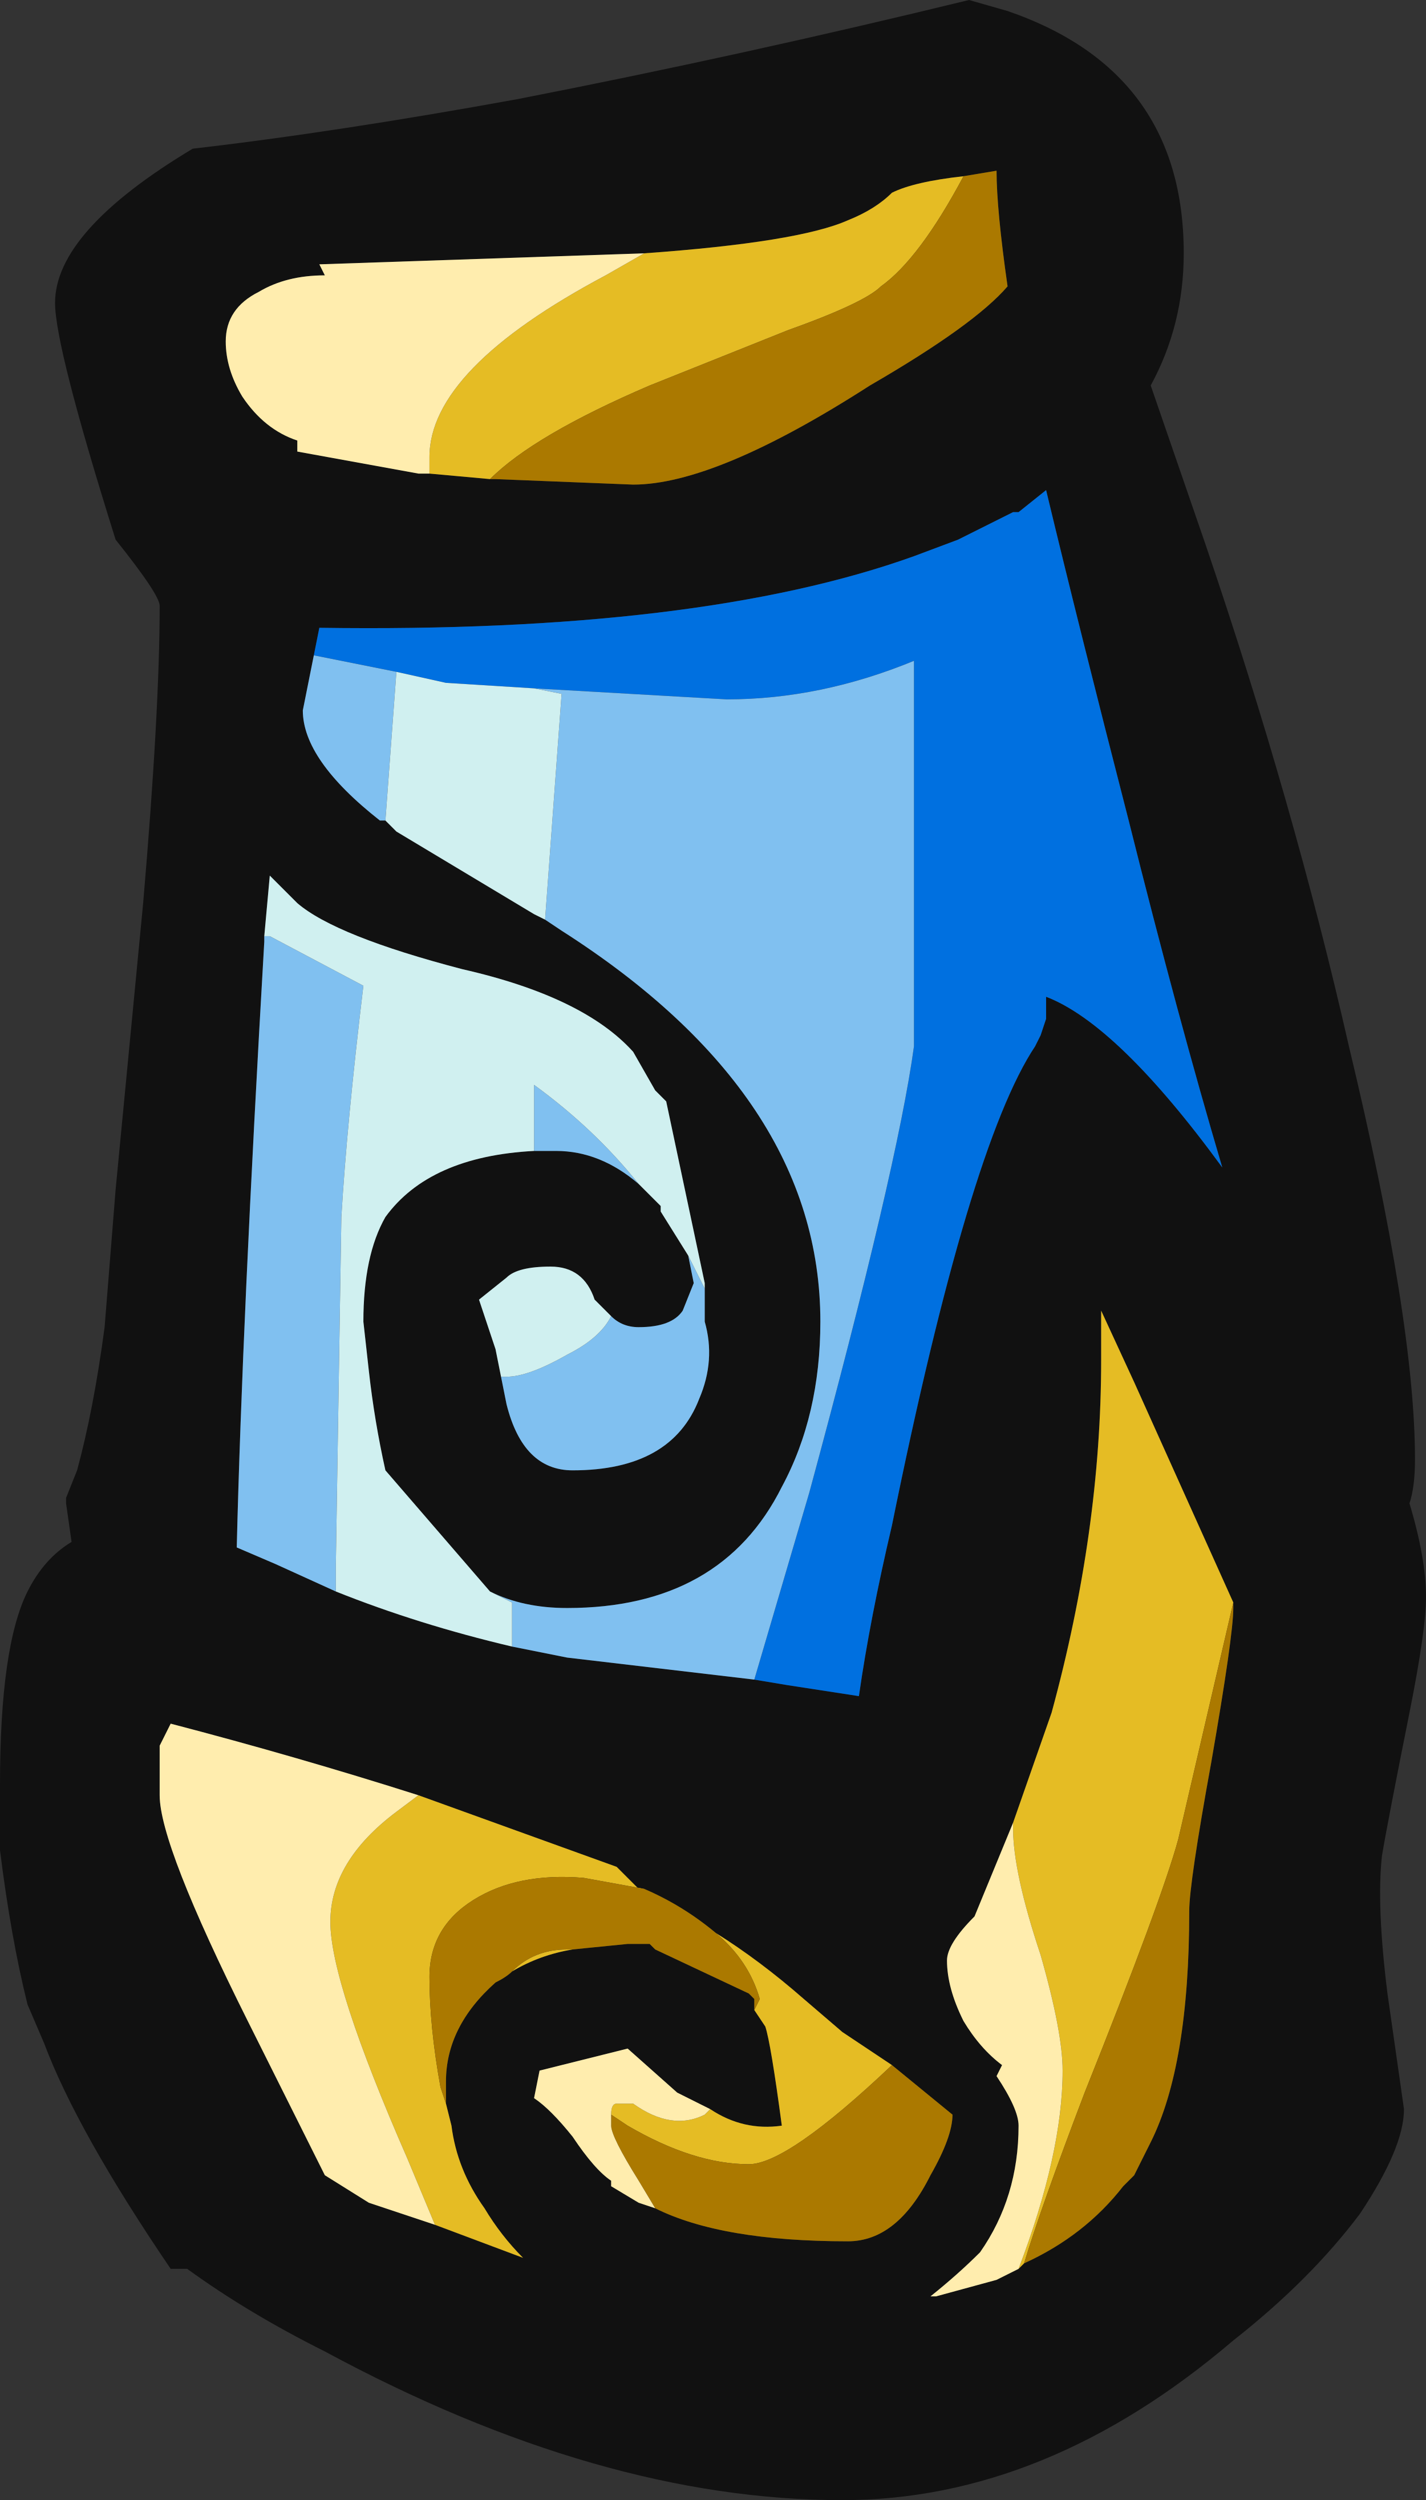 <?xml version="1.0" encoding="UTF-8" standalone="no"?>
<svg xmlns:ffdec="https://www.free-decompiler.com/flash" xmlns:xlink="http://www.w3.org/1999/xlink" ffdec:objectType="frame" height="158.9px" width="90.65px" xmlns="http://www.w3.org/2000/svg">
  <rect width="100%" height="100%" fill="#333333" stroke="none"/>
  <g transform="matrix(1.0, 0.0, 0.0, 1.0, 28.35, 66.5)">
    <use ffdec:characterId="1383" height="22.7" transform="matrix(7.0, 0.0, 0.0, 7.0, -28.35, -66.5)" width="12.95" xlink:href="#shape0"/>
  </g>
  <defs>
    <g id="shape0" transform="matrix(1.0, 0.0, 0.0, 1.0, 4.05, 9.5)">
      <path d="M0.4 -5.15 L0.45 -5.15 1.7 -5.1 Q2.45 -5.1 3.85 -6.0 4.8 -6.55 5.1 -6.9 5.0 -7.6 5.0 -7.95 L4.7 -7.9 Q4.25 -7.85 4.05 -7.75 3.9 -7.6 3.65 -7.5 3.2 -7.3 1.8 -7.2 L-1.15 -7.1 -1.1 -7.0 Q-1.45 -7.0 -1.7 -6.85 -2.0 -6.7 -2.0 -6.4 -2.0 -6.15 -1.85 -5.9 -1.65 -5.6 -1.35 -5.5 L-1.35 -5.4 -0.25 -5.2 -0.15 -5.2 0.4 -5.15 M5.1 -9.4 Q6.7 -8.85 6.7 -7.2 6.7 -6.55 6.4 -6.0 L6.9 -4.55 Q7.7 -2.2 8.2 0.0 8.8 2.5 8.8 3.75 8.8 4.0 8.75 4.15 8.9 4.65 8.9 5.0 8.9 5.3 8.75 6.05 8.55 7.05 8.5 7.35 8.45 7.8 8.55 8.6 L8.7 9.65 Q8.7 10.0 8.3 10.6 7.85 11.2 7.15 11.75 5.45 13.2 3.6 13.2 1.4 13.2 -1.1 11.85 -1.8 11.5 -2.35 11.1 L-2.5 11.1 Q-3.35 9.85 -3.65 9.05 L-3.8 8.7 Q-3.95 8.1 -4.05 7.3 L-4.05 6.7 Q-4.05 5.45 -3.8 4.95 -3.65 4.65 -3.4 4.5 L-3.45 4.15 -3.45 4.1 -3.35 3.85 Q-3.2 3.3 -3.1 2.55 L-3.0 1.3 -2.75 -1.3 Q-2.6 -3.05 -2.6 -4.0 -2.6 -4.1 -3.0 -4.6 -3.55 -6.35 -3.55 -6.75 -3.55 -7.4 -2.3 -8.15 -1.0 -8.3 0.65 -8.6 2.7 -9.0 4.75 -9.5 L5.1 -9.4 M2.8 5.75 L3.1 5.8 3.75 5.9 Q3.85 5.2 4.05 4.35 4.75 0.9 5.35 0.0 L5.4 -0.1 5.45 -0.25 5.45 -0.45 Q6.1 -0.2 7.05 1.1 6.65 -0.25 6.2 -2.05 5.75 -3.8 5.45 -5.05 L5.2 -4.85 5.15 -4.85 4.65 -4.6 4.25 -4.45 Q2.3 -3.75 -1.15 -3.8 L-1.2 -3.55 -1.3 -3.05 Q-1.3 -2.6 -0.6 -2.05 L-0.55 -2.05 -0.45 -1.95 0.8 -1.2 0.9 -1.15 1.05 -1.05 Q3.4 0.45 3.4 2.5 3.4 3.35 3.05 4.0 2.5 5.1 1.1 5.1 0.7 5.1 0.4 4.95 L-0.55 3.85 Q-0.65 3.4 -0.7 2.95 L-0.75 2.5 Q-0.75 1.9 -0.55 1.55 -0.15 1.0 0.8 0.95 L1.0 0.95 Q1.4 0.95 1.75 1.25 L1.95 1.45 1.95 1.5 2.2 1.9 2.25 2.15 2.15 2.4 Q2.05 2.55 1.75 2.55 1.6 2.55 1.5 2.45 L1.35 2.3 Q1.25 2.0 0.95 2.0 0.65 2.0 0.55 2.1 L0.3 2.3 0.45 2.75 0.5 3.0 0.55 3.25 Q0.7 3.85 1.15 3.85 2.05 3.85 2.3 3.2 2.45 2.85 2.35 2.5 L2.35 2.2 2.35 2.15 2.0 0.5 1.9 0.4 1.7 0.05 Q1.25 -0.45 0.15 -0.7 -1.0 -1.0 -1.35 -1.3 L-1.6 -1.55 -1.65 -1.0 -1.65 -0.95 Q-1.85 2.5 -1.9 4.55 L-1.55 4.7 -1.0 4.95 Q-0.25 5.25 0.6 5.45 L1.1 5.55 2.8 5.75 M7.15 5.05 L6.25 3.05 5.95 2.4 5.95 2.85 Q5.95 4.4 5.5 6.05 L5.15 7.05 4.8 7.9 Q4.55 8.15 4.55 8.3 4.55 8.55 4.7 8.85 4.85 9.1 5.05 9.25 L5.0 9.35 Q5.2 9.65 5.2 9.8 5.2 10.45 4.85 10.95 4.65 11.15 4.4 11.35 L4.45 11.35 5.0 11.2 5.2 11.1 5.25 11.05 Q5.8 10.8 6.15 10.35 L6.25 10.25 6.4 9.95 Q6.75 9.25 6.75 7.85 6.75 7.6 6.95 6.5 7.15 5.35 7.15 5.1 L7.15 5.05 M4.05 9.25 L3.6 8.95 3.25 8.65 Q2.85 8.3 2.45 8.05 2.15 7.8 1.8 7.65 L1.75 7.65 1.55 7.45 -0.25 6.8 Q-1.35 6.45 -2.5 6.15 L-2.6 6.35 -2.6 6.8 Q-2.6 7.25 -1.8 8.85 L-1.1 10.25 -0.7 10.5 -0.1 10.7 0.7 11.0 Q0.5 10.8 0.35 10.55 0.1 10.2 0.05 9.8 L0.0 9.6 0.0 9.4 Q0.0 8.9 0.45 8.5 0.55 8.45 0.6 8.4 0.85 8.25 1.15 8.2 L1.65 8.15 1.85 8.15 1.9 8.2 2.75 8.6 2.8 8.65 2.8 8.75 2.9 8.9 Q2.95 9.05 3.05 9.8 2.7 9.85 2.4 9.65 L2.1 9.5 1.65 9.1 0.85 9.3 0.8 9.55 Q0.95 9.65 1.15 9.9 1.35 10.2 1.5 10.3 L1.5 10.35 1.75 10.5 1.9 10.55 Q2.5 10.85 3.65 10.85 4.1 10.85 4.4 10.25 4.6 9.9 4.6 9.7 L4.05 9.25" fill="#111111" fill-rule="evenodd" stroke="none"/>
      <path d="M4.7 -7.9 Q4.3 -7.15 3.95 -6.9 3.8 -6.75 3.1 -6.5 L1.85 -6.0 Q0.8 -5.55 0.4 -5.15 L-0.15 -5.2 -0.15 -5.35 Q-0.15 -6.15 1.45 -7.0 L1.8 -7.2 Q3.2 -7.3 3.65 -7.5 3.9 -7.6 4.05 -7.75 4.25 -7.85 4.7 -7.9 M5.15 7.05 L5.5 6.05 Q5.95 4.4 5.95 2.85 L5.95 2.4 6.25 3.05 7.15 5.05 6.65 7.2 Q6.5 7.75 5.8 9.5 5.4 10.55 5.25 11.05 L5.2 11.1 Q5.6 10.05 5.6 9.3 5.6 8.95 5.4 8.25 5.15 7.5 5.15 7.1 L5.15 7.05 M2.45 8.05 Q2.85 8.3 3.25 8.65 L3.6 8.95 4.05 9.25 Q3.1 10.15 2.75 10.15 2.25 10.15 1.65 9.8 L1.5 9.7 Q1.5 9.6 1.55 9.6 L1.7 9.6 Q2.05 9.85 2.35 9.7 L2.4 9.65 Q2.7 9.85 3.05 9.8 2.95 9.05 2.9 8.9 L2.8 8.75 2.85 8.65 Q2.75 8.3 2.45 8.05 M-0.25 6.8 L1.55 7.45 1.75 7.65 1.8 7.65 1.25 7.55 Q0.65 7.5 0.25 7.75 -0.15 8.0 -0.15 8.45 -0.15 8.9 -0.05 9.45 L0.0 9.6 0.05 9.8 Q0.1 10.2 0.35 10.55 0.5 10.8 0.7 11.0 L-0.1 10.7 -0.35 10.1 Q-1.05 8.5 -1.05 7.95 -1.05 7.4 -0.45 6.95 L-0.25 6.8 M1.15 8.2 Q0.85 8.25 0.6 8.4 0.8 8.2 1.1 8.2 L1.15 8.2" fill="#e5bc24" fill-rule="evenodd" stroke="none"/>
      <path d="M4.7 -7.9 L5.0 -7.95 Q5.0 -7.6 5.1 -6.9 4.8 -6.55 3.85 -6.0 2.45 -5.1 1.7 -5.1 L0.45 -5.15 0.4 -5.15 Q0.8 -5.55 1.85 -6.0 L3.1 -6.5 Q3.8 -6.75 3.95 -6.9 4.3 -7.15 4.7 -7.9 M5.25 11.05 Q5.4 10.55 5.8 9.5 6.5 7.75 6.65 7.2 L7.15 5.05 7.15 5.1 Q7.15 5.35 6.95 6.5 6.75 7.6 6.75 7.85 6.75 9.25 6.4 9.95 L6.25 10.25 6.15 10.35 Q5.8 10.8 5.25 11.05 M2.45 8.05 Q2.75 8.3 2.85 8.65 L2.8 8.75 2.8 8.65 2.75 8.6 1.9 8.2 1.85 8.15 1.65 8.15 1.15 8.2 1.1 8.2 Q0.8 8.2 0.6 8.4 0.55 8.45 0.45 8.5 0.0 8.9 0.0 9.4 L0.0 9.6 -0.05 9.45 Q-0.15 8.9 -0.15 8.45 -0.15 8.0 0.25 7.75 0.65 7.5 1.25 7.55 L1.8 7.65 Q2.15 7.8 2.45 8.05 M1.5 9.7 L1.65 9.8 Q2.25 10.15 2.75 10.15 3.1 10.15 4.05 9.25 L4.6 9.7 Q4.6 9.9 4.4 10.25 4.1 10.85 3.65 10.85 2.5 10.85 1.9 10.55 L1.75 10.3 Q1.5 9.9 1.5 9.8 L1.5 9.7" fill="#ab7900" fill-rule="evenodd" stroke="none"/>
      <path d="M-0.15 -5.2 L-0.25 -5.2 -1.35 -5.4 -1.35 -5.5 Q-1.65 -5.6 -1.85 -5.9 -2.0 -6.15 -2.0 -6.4 -2.0 -6.7 -1.7 -6.85 -1.45 -7.0 -1.1 -7.0 L-1.15 -7.1 1.8 -7.2 1.45 -7.0 Q-0.15 -6.15 -0.15 -5.35 L-0.15 -5.2 M5.15 7.05 L5.15 7.1 Q5.15 7.5 5.4 8.25 5.6 8.95 5.6 9.3 5.6 10.05 5.2 11.1 L5.0 11.2 4.45 11.35 4.4 11.35 Q4.65 11.15 4.85 10.95 5.2 10.45 5.2 9.8 5.2 9.65 5.0 9.35 L5.05 9.25 Q4.85 9.1 4.7 8.85 4.55 8.55 4.55 8.3 4.55 8.15 4.8 7.9 L5.15 7.05 M2.4 9.65 L2.35 9.7 Q2.05 9.85 1.7 9.6 L1.55 9.6 Q1.5 9.6 1.5 9.7 L1.5 9.8 Q1.5 9.9 1.75 10.3 L1.9 10.55 1.75 10.5 1.5 10.35 1.5 10.3 Q1.35 10.2 1.15 9.9 0.95 9.65 0.8 9.55 L0.85 9.3 1.65 9.1 2.1 9.5 2.4 9.65 M-0.25 6.8 L-0.45 6.95 Q-1.05 7.4 -1.05 7.95 -1.05 8.5 -0.35 10.1 L-0.1 10.7 -0.7 10.5 -1.1 10.25 -1.8 8.85 Q-2.6 7.25 -2.6 6.8 L-2.6 6.35 -2.5 6.15 Q-1.35 6.45 -0.25 6.8" fill="#ffedae" fill-rule="evenodd" stroke="none"/>
      <path d="M-1.2 -3.55 L-1.15 -3.8 Q2.3 -3.75 4.25 -4.45 L4.65 -4.6 5.15 -4.85 5.2 -4.85 5.45 -5.05 Q5.75 -3.8 6.2 -2.05 6.65 -0.25 7.05 1.1 6.1 -0.2 5.45 -0.45 L5.45 -0.25 5.4 -0.1 5.35 0.0 Q4.75 0.9 4.05 4.35 3.85 5.2 3.75 5.9 L3.1 5.8 2.8 5.75 3.3 4.05 Q4.1 1.1 4.25 0.0 L4.25 -3.5 Q3.4 -3.15 2.55 -3.15 L0.8 -3.25 0.0 -3.3 -0.45 -3.4 -1.2 -3.55" fill="#0070e0" fill-rule="evenodd" stroke="none"/>
      <path d="M-1.2 -3.55 L-0.45 -3.4 -0.55 -2.05 -0.6 -2.05 Q-1.3 -2.6 -1.3 -3.05 L-1.2 -3.55 M0.8 -3.25 L2.55 -3.15 Q3.4 -3.15 4.25 -3.5 L4.25 0.0 Q4.1 1.1 3.3 4.05 L2.8 5.75 1.1 5.55 0.6 5.45 0.6 5.05 0.4 4.95 Q0.7 5.1 1.1 5.1 2.5 5.1 3.05 4.0 3.4 3.35 3.4 2.5 3.4 0.45 1.05 -1.05 L0.9 -1.15 1.05 -3.2 0.8 -3.25 M-1.0 4.95 L-1.55 4.7 -1.9 4.55 Q-1.85 2.5 -1.65 -0.95 L-1.65 -1.0 -1.6 -1.0 -0.75 -0.55 Q-0.9 0.7 -0.95 1.55 L-1.0 4.7 -1.0 4.95 M2.35 2.2 L2.35 2.5 Q2.45 2.85 2.3 3.2 2.05 3.85 1.15 3.85 0.7 3.85 0.55 3.25 L0.5 3.0 0.55 3.0 Q0.75 3.0 1.1 2.8 1.4 2.65 1.5 2.45 1.6 2.55 1.75 2.55 2.05 2.55 2.15 2.4 L2.25 2.15 2.2 1.9 2.35 2.2 M1.75 1.25 Q1.4 0.95 1.0 0.95 L0.8 0.95 0.8 0.35 Q1.35 0.75 1.75 1.25" fill="#80c0f0" fill-rule="evenodd" stroke="none"/>
      <path d="M-0.45 -3.4 L0.0 -3.3 0.8 -3.25 1.05 -3.2 0.9 -1.15 0.8 -1.2 -0.45 -1.95 -0.55 -2.05 -0.45 -3.4 M0.6 5.45 Q-0.25 5.25 -1.0 4.95 L-1.0 4.7 -0.95 1.55 Q-0.9 0.7 -0.75 -0.55 L-1.6 -1.0 -1.65 -1.0 -1.6 -1.55 -1.35 -1.3 Q-1.0 -1.0 0.15 -0.7 1.25 -0.45 1.7 0.05 L1.9 0.4 2.0 0.5 2.35 2.15 2.35 2.2 2.2 1.9 1.95 1.5 1.95 1.45 1.75 1.25 Q1.35 0.75 0.8 0.35 L0.8 0.95 Q-0.15 1.0 -0.55 1.55 -0.75 1.9 -0.75 2.5 L-0.7 2.95 Q-0.65 3.4 -0.55 3.85 L0.4 4.95 0.6 5.05 0.6 5.45 M0.5 3.0 L0.45 2.75 0.3 2.3 0.55 2.1 Q0.65 2.0 0.95 2.0 1.25 2.0 1.35 2.3 L1.5 2.45 Q1.4 2.65 1.1 2.8 0.75 3.0 0.55 3.0 L0.5 3.0" fill="#d0f0f0" fill-rule="evenodd" stroke="none"/>
    </g>
  </defs>
</svg>
